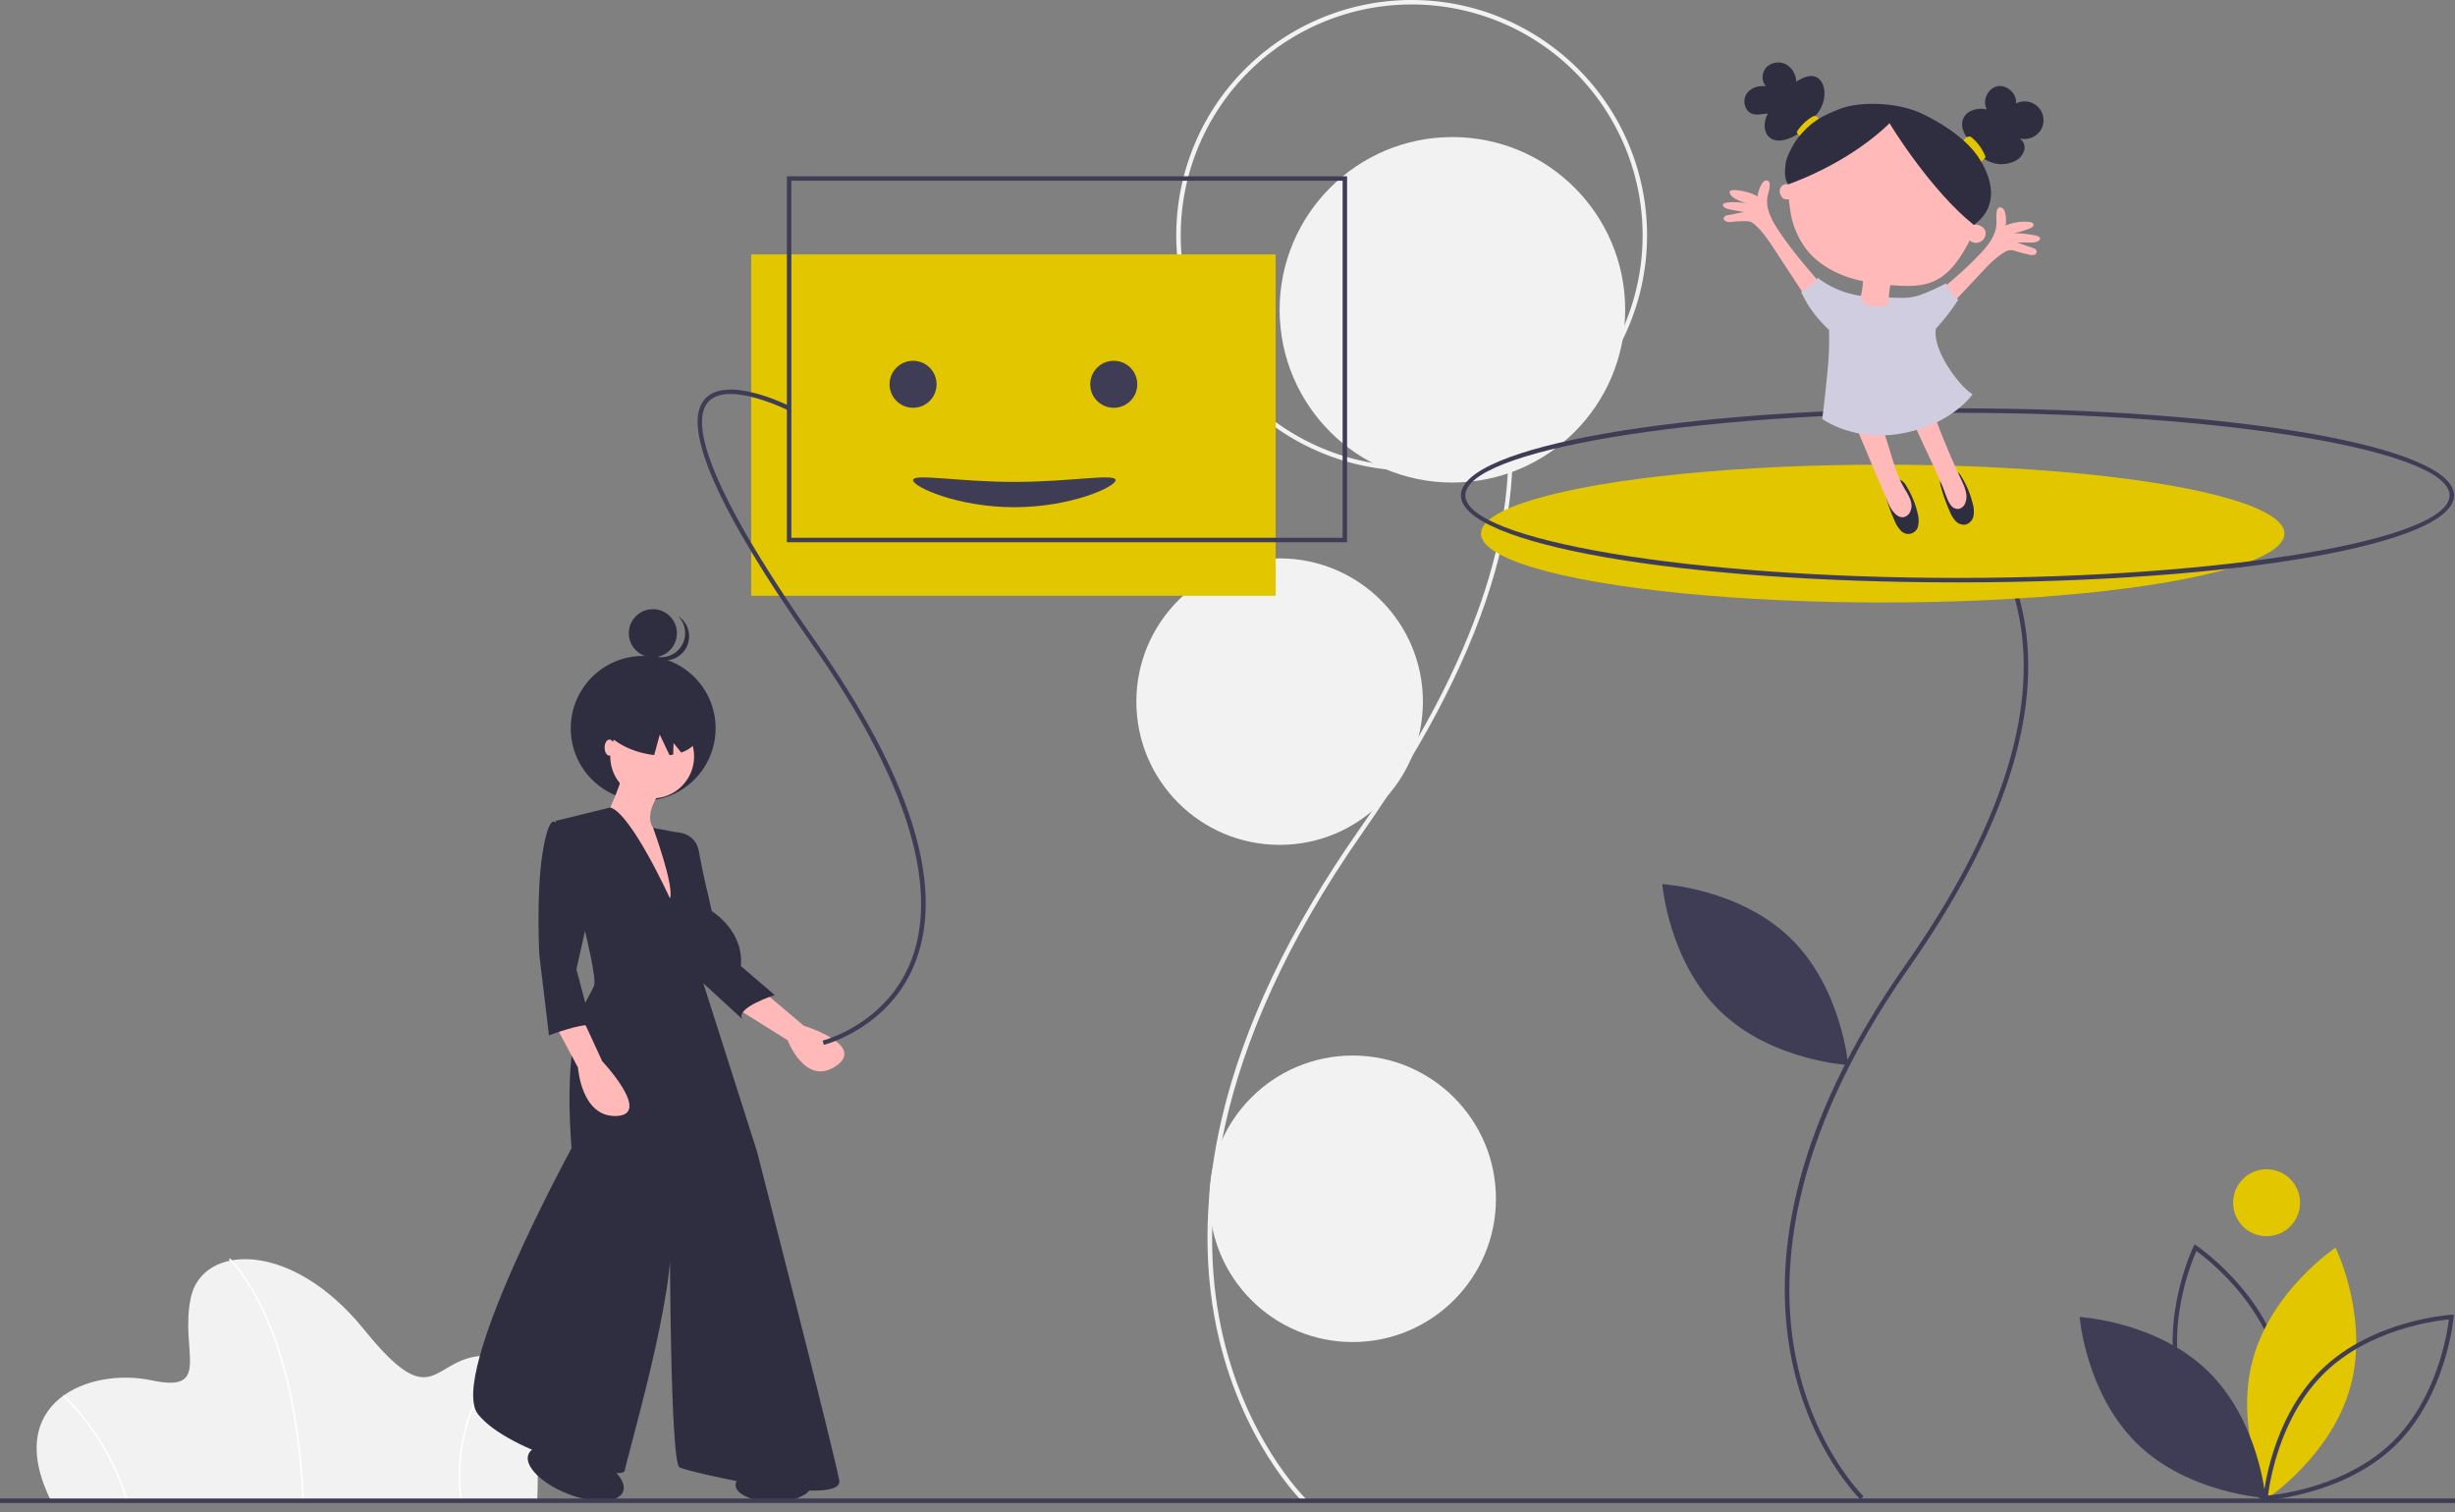 <svg xmlns="http://www.w3.org/2000/svg" width="1014" height="624.795" viewBox="0 0 1014 624.795">
  <rect x="0" y="0" width="1014" height="624.795" fill="#808080" stroke="none"/>
  <g id="Group_39" data-name="Group 39" transform="translate(-176 -2439)">
    <g id="Group_37" data-name="Group 37" transform="translate(176 2439)">
      <path id="Path_152" data-name="Path 152" d="M525.5,742.029l1.278-1.329c-.253-.243-25.4-24.867-34.984-70.885-8.851-42.493-5.861-112.454,58.642-204.43,26.951-38.43,45.33-74.739,54.627-107.918,7.6-27.11,9.2-52.313,4.78-74.907-8.747-44.671-38.477-64.282-38.777-64.475l-1,1.549c.293.189,29.4,19.432,37.978,63.337,9.838,50.372-10.052,111.389-59.119,181.355-28.652,40.856-47.725,80.862-56.689,118.909-7.181,30.479-7.929,59.774-2.224,87.074C499.741,716.84,525.246,741.782,525.5,742.029Z" transform="translate(12.498 -121.629)" fill="#f2f2f2"/>
      <ellipse id="Ellipse_39" data-name="Ellipse 39" cx="71.362" cy="71.362" rx="71.362" ry="71.362" transform="translate(528.531 56.619)" fill="#f2f2f2"/>
      <path id="Path_153" data-name="Path 153" d="M523.234,307.911A97.231,97.231,0,1,0,426,210.68a97.231,97.231,0,0,0,97.231,97.231Zm0-192.619a95.388,95.388,0,1,1-95.388,95.388,95.388,95.388,0,0,1,95.388-95.388Z" transform="translate(59.834 -113.449)" fill="#f2f2f2"/>
      <ellipse id="Ellipse_40" data-name="Ellipse 40" cx="59.178" cy="59.178" rx="59.178" ry="59.178" transform="translate(469.353 230.672)" fill="#f2f2f2"/>
      <ellipse id="Ellipse_41" data-name="Ellipse 41" cx="59.178" cy="59.178" rx="59.178" ry="59.178" transform="translate(499.522 436.055)" fill="#f2f2f2"/>
      <rect id="Rectangle_54" data-name="Rectangle 54" width="216.627" height="141.038" transform="translate(310.264 105.087)" fill="#e2c700"/>
      <path id="Path_154" data-name="Path 154" d="M929.14,777.949h200.626s4.067-59.645-19.995-60.323-21.35,26.434-51.512-10.845-66.762-35.245-71.507-13.217,9.15,39.651-16.267,34.228S908.468,736.6,929.14,777.949Z" transform="translate(-907.92 -157.566)" fill="#f2f2f2"/>
      <path id="Path_155" data-name="Path 155" d="M1058.136,777.933l.677-.027c-1.579-39.27-9.8-64.5-16.425-78.753-7.189-15.474-14.117-21.738-14.186-21.8l-.45.507c.068.061,6.915,6.263,14.047,21.632C1048.383,713.683,1056.563,738.811,1058.136,777.933Z" transform="translate(-933.216 -157.536)" fill="#fff"/>
      <path id="Path_156" data-name="Path 156" d="M1132.825,782.8l.651-.189a105.138,105.138,0,0,0-26.471-44.04l-.456.5A104.429,104.429,0,0,1,1132.825,782.8Z" transform="translate(-1080.517 -162.322)" fill="#fff"/>
      <path id="Path_157" data-name="Path 157" d="M939.128,781.494l.672-.093a73.82,73.82,0,0,1,6.64-43.147,59.405,59.405,0,0,1,10.479-15.291l-.469-.489a60.156,60.156,0,0,0-10.618,15.48,74.5,74.5,0,0,0-6.7,43.541Z" transform="translate(-748.881 -161.063)" fill="#fff"/>
      <ellipse id="Ellipse_46" data-name="Ellipse 46" cx="29.917" cy="29.917" rx="29.917" ry="29.917" transform="translate(235.739 270.97)" fill="#2f2e41"/>
      <ellipse id="Ellipse_47" data-name="Ellipse 47" cx="9.938" cy="9.938" rx="9.938" ry="9.938" transform="translate(259.714 251.656)" fill="#2f2e41"/>
      <path id="Path_179" data-name="Path 179" d="M868.46,402.777a9.938,9.938,0,0,0-.849-13.3q.417.268.814.582a9.938,9.938,0,1,1-12.362,15.563,9.787,9.787,0,0,1-.751-.661A9.938,9.938,0,0,0,868.46,402.777Z" transform="translate(-587.625 -135.029)" fill="#2f2e41"/>
      <path id="Path_180" data-name="Path 180" d="M796.307,557.219l17.316,14.652s25.973,7.992,13.32,16.65-19.98-10.656-19.98-10.656l-21.312-13.32Z" transform="translate(-481.649 -148.143)" fill="#ffb9b9"/>
      <path id="Path_181" data-name="Path 181" d="M816.875,487.749l2-1.332s7.992,0,9.324,7.992,5.328,24.641,5.328,24.641,13.32,7.992,11.988,22.643L859.5,553.682s-16.65,5.328-13.32,9.99l-24.642-22.643-.666-43.289Z" transform="translate(-539.512 -142.608)" fill="#2f2e41"/>
      <ellipse id="Ellipse_48" data-name="Ellipse 48" cx="17.316" cy="17.316" rx="17.316" ry="17.316" transform="translate(252.055 295.192)" fill="#ffb9b9"/>
      <path id="Path_182" data-name="Path 182" d="M885.587,464.788s-10.656,11.988-4,18.648,8.658,39.293,8.658,39.293l-29.3-44.621s7.992-15.984,7.326-21.312Z" transform="translate(-610.888 -140.292)" fill="#ffb9b9"/>
      <path id="Path_183" data-name="Path 183" d="M869.187,512.855s-15.984-35.106-24.641-37.533L821.9,480.888s17.982,61.937,15.984,67.931-13.32,14.652-9.324,67.264c0,0-51.281,93.9-38.627,109.888s59.939,27.971,60.6,23.31,21.978-76.588,18.648-98.566c0,0,0,95.236,4,97.234s67.93,16.65,65.932,5.328S905.15,617.415,905.15,617.415l-24.641-77.254-.666-11.322s10.656-7.326,2.664-23.975-10.656-19.314-10.656-19.314l-9.595-1.8S871.185,508.193,869.187,512.855Z" transform="translate(-592.49 -141.741)" fill="#2f2e41"/>
      <path id="Path_184" data-name="Path 184" d="M894.632,570.223l7.992,17.316s20.646,21.978,5.994,22.644-15.984-19.98-15.984-19.98l-10.656-19.98Z" transform="translate(-653.898 -149.16)" fill="#ffb9b9"/>
      <path id="Path_185" data-name="Path 185" d="M913.282,482.047h-8.658s-2.664-4-5.328,12.654-1.332,41.957-1.332,41.957l4,33.3s13.986-5.328,17.316-4,0-.666,0-.666l-5.994-22.644,7.326-32.633Z" transform="translate(-675.212 -142.234)" fill="#2f2e41"/>
      <path id="Path_186" data-name="Path 186" d="M874.89,424.659c11.31,3.073,19.026,10.913,17.233,17.51-.8,2.952-3.378,5.149-6.987,6.407l-3.166-3.928-.144,4.767c-.5.085-1.009.161-1.533.217l-4.023-8.472-2.294,8.441a35.631,35.631,0,0,1-5.579-1.051c-11.31-3.073-19.026-10.913-17.233-17.51S863.58,421.586,874.89,424.659Z" transform="translate(-603.766 -137.683)" fill="#2f2e41"/>
      <ellipse id="Ellipse_49" data-name="Ellipse 49" cx="1.998" cy="3.33" rx="1.998" ry="3.33" transform="translate(249.725 305.515)" fill="#ffb9b9"/>
      <ellipse id="Ellipse_50" data-name="Ellipse 50" cx="15.671" cy="6.914" rx="15.671" ry="6.914" transform="translate(303.812 606.556)" fill="#2f2e41"/>
      <ellipse id="Ellipse_51" data-name="Ellipse 51" cx="21.012" cy="9.218" rx="21.012" ry="9.218" transform="translate(253.974 624.795) rotate(-158.487)" fill="#2f2e41"/>
      <path id="Path_187" data-name="Path 187" d="M801.322,558.756c.275-.068,27.613-7.026,38.016-34.665,11.858-31.5-2.083-75.927-41.434-132.038-48.063-68.535-50.673-91.562-44.4-98.812,7.936-9.171,32.84,3.247,33.089,3.374l.832-1.646c-1.076-.544-26.439-13.188-35.314-2.936-9.752,11.266,5.147,45.274,44.283,101.079,21.323,30.406,35.261,57.7,41.425,81.12,5,18.988,4.931,35.535-.2,49.183-10.045,26.729-36.473,33.486-36.739,33.551Z" transform="translate(-461.074 -127.098)" fill="#3f3d56"/>
      <path id="Path_188" data-name="Path 188" d="M560.421,343.627H791.8V192.449H560.421Zm229.533-1.844H562.265V194.292H789.954Z" transform="translate(-235.408 -119.625)" fill="#3f3d56"/>
      <ellipse id="Ellipse_52" data-name="Ellipse 52" cx="9.709" cy="9.709" rx="9.709" ry="9.709" transform="translate(450.32 149.045)" fill="#3f3d56"/>
      <ellipse id="Ellipse_53" data-name="Ellipse 53" cx="9.709" cy="9.709" rx="9.709" ry="9.709" transform="translate(367.417 149.045)" fill="#3f3d56"/>
      <path id="Path_189" data-name="Path 189" d="M664.144,328.515c0,2.887,18.726,11.2,41.825,11.2s41.825-8.316,41.825-11.2-18.726.747-41.825.747S664.144,325.627,664.144,328.515Z" transform="translate(-287.017 -130.176)" fill="#3f3d56"/>
      <rect id="Rectangle_55" data-name="Rectangle 55" width="1014" height="1.844" transform="translate(0 619.048)" fill="#3f3d56"/>
    </g>
    <path id="Path_158" data-name="Path 158" d="M177.481,777.236l.463-.951c.141-.289,14-29.261,6.273-57.827s-34.3-46.6-34.571-46.779l-.878-.588-.463.951c-.141.289-14,29.261-6.273,57.827s34.3,46.6,34.57,46.779Zm-27.97-103.394c4.653,3.385,26.178,20.153,32.926,45.1,6.753,24.964-3.387,50.28-5.7,55.547-4.653-3.385-26.178-20.153-32.925-45.1h0C137.059,704.425,147.2,679.109,149.511,673.842Z" transform="translate(933.669 2281.954)" fill="#3f3d56"/>
    <path id="Path_159" data-name="Path 159" d="M150.98,729.744C143.253,758.307,116.787,776,116.787,776s-13.938-28.62-6.212-57.183,34.193-46.253,34.193-46.253S158.707,701.181,150.98,729.744Z" transform="translate(995.904 2281.839)" fill="#e2c700"/>
    <path id="Path_160" data-name="Path 160" d="M64.517,779.3l1.055-.058c.321-.017,32.377-1.993,53.582-22.635s24.042-52.633,24.068-52.954l.086-1.052-1.055.058c-.321.017-32.377,1.993-53.582,22.635S64.629,777.926,64.6,778.248Zm76.749-74.712c-.7,5.711-4.882,32.674-23.4,50.7s-45.581,21.485-51.309,22.027c.7-5.712,4.882-32.673,23.4-50.7h0C108.488,708.576,135.541,705.127,141.266,704.588Z" transform="translate(1046.215 2279.49)" fill="#3f3d56"/>
    <path id="Path_161" data-name="Path 161" d="M201.89,726.037c21.2,20.64,23.792,52.368,23.792,52.368S193.9,776.67,172.693,756.03,148.9,703.662,148.9,703.662,180.687,705.4,201.89,726.037Z" transform="translate(886.055 2279.407)" fill="#3f3d56"/>
    <path id="Path_162" data-name="Path 162" d="M388.89,532.037c21.2,20.64,23.792,52.368,23.792,52.368S380.9,582.67,359.693,562.03,335.9,509.662,335.9,509.662,367.687,511.4,388.89,532.037Z" transform="translate(526.675 2294.575)" fill="#3f3d56"/>
    <ellipse id="Ellipse_42" data-name="Ellipse 42" cx="13.827" cy="13.827" rx="13.827" ry="13.827" transform="translate(1098.352 2922.033)" fill="#e2c700"/>
    <path id="Path_163" data-name="Path 163" d="M286.479,750.138l1.278-1.329c-.2-.193-20.147-19.731-27.744-56.238-7.016-33.717-4.633-89.234,46.562-162.234,39.264-55.988,55.153-104.9,47.226-145.387-6.964-35.566-30.65-51.189-30.889-51.343l-1,1.549c.232.15,23.3,15.405,30.09,50.205,7.8,39.962-7.992,88.383-46.938,143.916-22.776,32.477-37.938,64.282-45.065,94.53-5.711,24.24-6.306,47.541-1.767,69.256C265.971,730.087,286.275,749.942,286.479,750.138Z" transform="translate(657.946 2308.339)" fill="#3f3d56"/>
    <ellipse id="Ellipse_43" data-name="Ellipse 43" cx="165.927" cy="28.466" rx="165.927" ry="28.466" transform="translate(787.699 2630.958)" fill="#e2c700"/>
    <path id="Path_164" data-name="Path 164" d="M269.526,368.35c115.012,0,205.1-15.792,205.1-35.951s-90.093-35.951-205.1-35.951S64.421,312.24,64.421,332.4,154.514,368.35,269.526,368.35Zm0-70.058c110.179,0,203.261,15.619,203.261,34.107S379.7,366.507,269.526,366.507,66.265,350.888,66.265,332.4,159.347,298.292,269.526,298.292Z" transform="translate(714.982 2311.244)" fill="#3f3d56"/>
    <g id="Group_38" data-name="Group 38" transform="translate(887.644 2464.811)">
      <path id="Path_131" data-name="Path 131" d="M108.741,285.73a69.954,69.954,0,0,0,3.818,10.635,12.172,12.172,0,0,0,2.418,3.849,4.15,4.15,0,0,0,7.316-2.159,11.03,11.03,0,0,0-.284-4.935,37.778,37.778,0,0,0-4.676-11.252,5.555,5.555,0,0,0-2.6-2.548,4.037,4.037,0,0,0-4.256,1.45,10.715,10.715,0,0,0-1.851,4.361" transform="translate(-41.619 -106.949)" fill="#2f2e41"/>
      <path id="Path_132" data-name="Path 132" d="M88.71,240.823l12.954,30.757c.919,2.178,1.888,4.435,3.7,5.984a4.207,4.207,0,0,0,3.047,1.234,3.88,3.88,0,0,0,2.973-2.467c1.3-2.986-.191-5.731-2.467-9.494-4.041-6.786-5.8-16.181-8.636-23.552a12.405,12.405,0,0,0-2.609-4.491c-1.382-1.6-3.849-1.74-5.885-1.172s-3.387,3.226-2.178,4.935" transform="translate(-33.987 -90.924)" fill="#ffb9b9"/>
      <path id="Path_133" data-name="Path 133" d="M147.388,274.7c1.592-.031,2.751-1.992,4.256-1.456a5.6,5.6,0,0,1,2.591,2.548,37.877,37.877,0,0,1,4.676,11.258,10.943,10.943,0,0,1,.284,4.935,4.6,4.6,0,0,1-3.158,3.547,4.657,4.657,0,0,1-4.158-1.388,12.282,12.282,0,0,1-2.393-3.812,73.52,73.52,0,0,1-3.8-10.635C145.3,278.405,145.063,274.741,147.388,274.7Z" transform="translate(-55.721 -104.652)" fill="#2f2e41"/>
      <path id="Path_134" data-name="Path 134" d="M125.7,234.783c4.318,10.252,8.852,18.79,13.164,29.042.919,2.178,1.974,6.014,3.492,7.828a3.521,3.521,0,0,0,3.158,1.425,3.586,3.586,0,0,0,2.7-2.412c1.3-2.986-.1-6.391-1.487-9.333-3.362-7.137-6.613-14.663-9.426-22.041a18.378,18.378,0,0,0-2.881-5.607,5.743,5.743,0,0,0-5.62-2.11c-2.036.568-3.393,3.226-2.178,4.935" transform="translate(-48.159 -88.665)" fill="#ffb9b9"/>
      <path id="Path_135" data-name="Path 135" d="M42.564,124.143c-6.958-7.933-13.941-15.891-19.74-24.675-2.6-3.948-5.052-8.426-4.522-13.127.253-2.245,1.08-3.43,1.006-5.694a1.912,1.912,0,0,0-.4-1.283,1.481,1.481,0,0,0-1.851-.1,3.763,3.763,0,0,0-1.234,1.567A11.56,11.56,0,0,0,14.33,85.6C10.869,83.429,3.467,82.294,2.9,83.429c-.8,2.406,4.5,4.4,7.754,5.317C7.032,87.63.438,87.735.031,88.895-.3,90.258,2.067,90.856,3.442,91.1l5.262.956c-2.326.345-4.09.87-6.409,1.234a2.456,2.456,0,0,0-1.851.882c-.426.746.154,1.413.931,1.77a4.657,4.657,0,0,0,2.523.142,38.939,38.939,0,0,1,7.026-.185,5.792,5.792,0,0,1,2.159,1.3c3.2,2.739,5.552,6.311,7.865,9.827l11.412,17.39c1.2,1.82,2.671,3.818,4.83,4.053s4.09-1.456,5.262-3.294" transform="translate(0 -30.262)" fill="#ffb9b9"/>
      <path id="Path_136" data-name="Path 136" d="M133.766,137.151c8.217-6.619,16.458-13.269,23.694-20.943,3.245-3.436,6.428-7.433,6.712-12.152.136-2.258-.265-3.343.191-5.552a1.931,1.931,0,0,1,.617-1.234,1.487,1.487,0,0,1,1.851.222,3.664,3.664,0,0,1,.925,1.746,12.974,12.974,0,0,1,.216,5.3,20.32,20.32,0,0,1,9.1-1.542c1.073.093,2.147.16,2.412,1.012.37,1.154-1.431,1.7-3.016,2.295a40.1,40.1,0,0,1-5.188,1.425,38.592,38.592,0,0,1,7.773.722c1.234.167,2.782.364,3.14,1.326.228.617-.777,1.332-1.709,1.592a6,6,0,0,1-1.536.179h-6.261c2.233.74,4.164,1.474,6.391,2.215.666.222,1.413.518,1.647,1.178a1.332,1.332,0,0,1-1.092,1.721,3.9,3.9,0,0,1-2.239-.173c-1.727-.432-3.417-.82-5.114-1.345a6.662,6.662,0,0,0-2.511-.426,5.78,5.78,0,0,0-2.35.907c-3.627,2.147-6.557,5.262-9.438,8.334L143.79,139.131c-1.493,1.585-3.288,3.306-5.459,3.165s-3.775-2.134-4.62-4.145" transform="translate(-51.228 -37.182)" fill="#ffb9b9"/>
      <path id="Path_137" data-name="Path 137" d="M52.29,150.079a24.818,24.818,0,0,0,4.189-2.887,19.8,19.8,0,0,0,2.733-2.912,37.947,37.947,0,0,0,21.942,7.742c13.658.549,15.73,1.234,22.423-1.487,4.738-1.943,8.636-4.01,8.636-4.01a19.74,19.74,0,0,0,2.048,3.658,14.115,14.115,0,0,0,2.955,3.084,80.436,80.436,0,0,1-9.191,11.869c-.913,4.367,1.635,11.35,6.736,18.451s8.377,8.741,8.377,8.741-8.019,12.017-28.407,16.039-33.688-5.823-33.688-5.823,1.641-13.17,2.369-21.911a124.539,124.539,0,0,0,.419-14.9,54.392,54.392,0,0,1-7.952-9.222,59.7,59.7,0,0,1-3.59-6.434Z" transform="translate(-20.034 -55.279)" fill="#d0cde1"/>
      <path id="Path_138" data-name="Path 138" d="M40.186,24.676a13.793,13.793,0,0,0,7.261-11.918c0-2.764-1.147-5.842-3.7-6.841s-5.552.518-8.019,2.023a8.272,8.272,0,0,0-4.2-7.162,6.977,6.977,0,0,0-8.019,1.16,6.037,6.037,0,0,0-.3,7.921c-3.115-.506-6.631.734-8.174,3.485s-.389,6.866,2.6,7.884c2.048.7,4.275-.08,6.44-.1-1.894,3.226-2.03,8.019,1.049,10.135,2.511,1.727,5.953.938,8.723-.333s5.583-3.208,6.816-6.07" transform="translate(-5.499 -0.003)" fill="#2f2e41"/>
      <path id="Path_139" data-name="Path 139" d="M164.685,40.351c-2.7-3.054-5.589-6.983-4.207-10.814,1.326-3.7,6.07-4.991,9.87-4.1-2.029-3.541.333-8.753,4.318-9.562s8.2,3.084,7.7,7.125A7.786,7.786,0,0,1,192.6,33.972a8.019,8.019,0,0,1-8.79,3.411,4.487,4.487,0,0,1,1.894,5.237,7.521,7.521,0,0,1-4.053,4.281,12.587,12.587,0,0,1-16.07-5.04" transform="translate(-61.347 -6.042)" fill="#2f2e41"/>
      <path id="Path_140" data-name="Path 140" d="M50.954,44.484a8.068,8.068,0,0,1-1.3-1.524.814.814,0,0,1-.179-.5.783.783,0,0,1,.167-.389,19.228,19.228,0,0,1,6.23-5.934,1.851,1.851,0,0,1,1.154-.358,1.8,1.8,0,0,1,.919.531,8.766,8.766,0,0,1,1.456,1.783A29.764,29.764,0,0,0,52.077,44.4a1.234,1.234,0,0,1-.487.413.413.413,0,0,1-.531-.222" transform="translate(-18.957 -13.709)" fill="#e2c700"/>
      <path id="Path_141" data-name="Path 141" d="M160,51.543a9.125,9.125,0,0,0,1.524-1.289,2.122,2.122,0,0,1,1.814-.617,2.43,2.43,0,0,1,.993.617,19.543,19.543,0,0,1,5.311,7.483.814.814,0,0,1,.08.376.783.783,0,0,1-.247.4,21.5,21.5,0,0,1-1.894,1.777.487.487,0,0,1-.333.148c-.148,0-.241-.16-.315-.29-1.721-3.041-3.849-5.978-6.8-7.766" transform="translate(-61.3 -19.011)" fill="#e2c700"/>
      <path id="Path_142" data-name="Path 142" d="M117.88,80.011a51.607,51.607,0,0,0,3.084-11.468c.617-4.047.3-8.377-1.746-11.924-1.943-3.374-5.243-5.755-8.636-7.625-7.193-3.936-15.311-6.064-22.257-10.413-2.844-1.783-5.552-3.967-8.865-4.62-5.28-1.049-10.4,2.079-14.879,5.071L48.6,49.7a30.043,30.043,0,0,0-6.4,5.182c-.5.617-.814,1.715-.08,1.937v.056a53.052,53.052,0,0,0-.586,6.391,3.417,3.417,0,0,0-1.746.117,2.912,2.912,0,0,0-1.764,2.27,3.812,3.812,0,0,0,.814,2.8,2.634,2.634,0,0,0,1.08.882,3.7,3.7,0,0,0,1.6.13h.259c.123,1.388.3,2.8.524,4.287a34.654,34.654,0,0,0,6.9,16.619c4.207,5.256,10.209,8.883,16.575,11.1a54.9,54.9,0,0,0,6.631,1.82,36.18,36.18,0,0,1-.771,5.552,3.7,3.7,0,0,0-.049,1.474,3.942,3.942,0,0,0,1.758,2.412,13.2,13.2,0,0,0,7.668.888,2.64,2.64,0,0,0,1.733-.956,2.893,2.893,0,0,0,.321-1.6,37.778,37.778,0,0,1,.617-6.169c.617.056,1.3.111,1.955.154,5.453.376,11.147.456,16.137-1.789,6.915-3.115,11.184-10.074,14.706-16.791a3.972,3.972,0,0,0,6.57-2.776C123.3,81.208,120.045,79.419,117.88,80.011Z" transform="translate(-14.56 -12.934)" fill="#ffb9b9"/>
      <path id="Path_147" data-name="Path 147" d="M84.759,35.678C73.353,46.726,57.8,55.523,42.88,60.97c-1.635-2.239-1.542-5.219-1.067-8.723.339-2.77,3.232-8.13,4.935-10.32,5.243-6.638,9.833-9.222,17.735-12.245s23.373-2.745,33.391,1.986c11.776,5.552,19.395,12.109,23.12,17.482,6.169,8.92,9.29,20.758-1.456,28.586-17.272-13.658-34.051-40.485-34.779-42" transform="translate(-15.904 -10.616)" fill="#2f2e41"/>
    </g>
  </g>
</svg>
